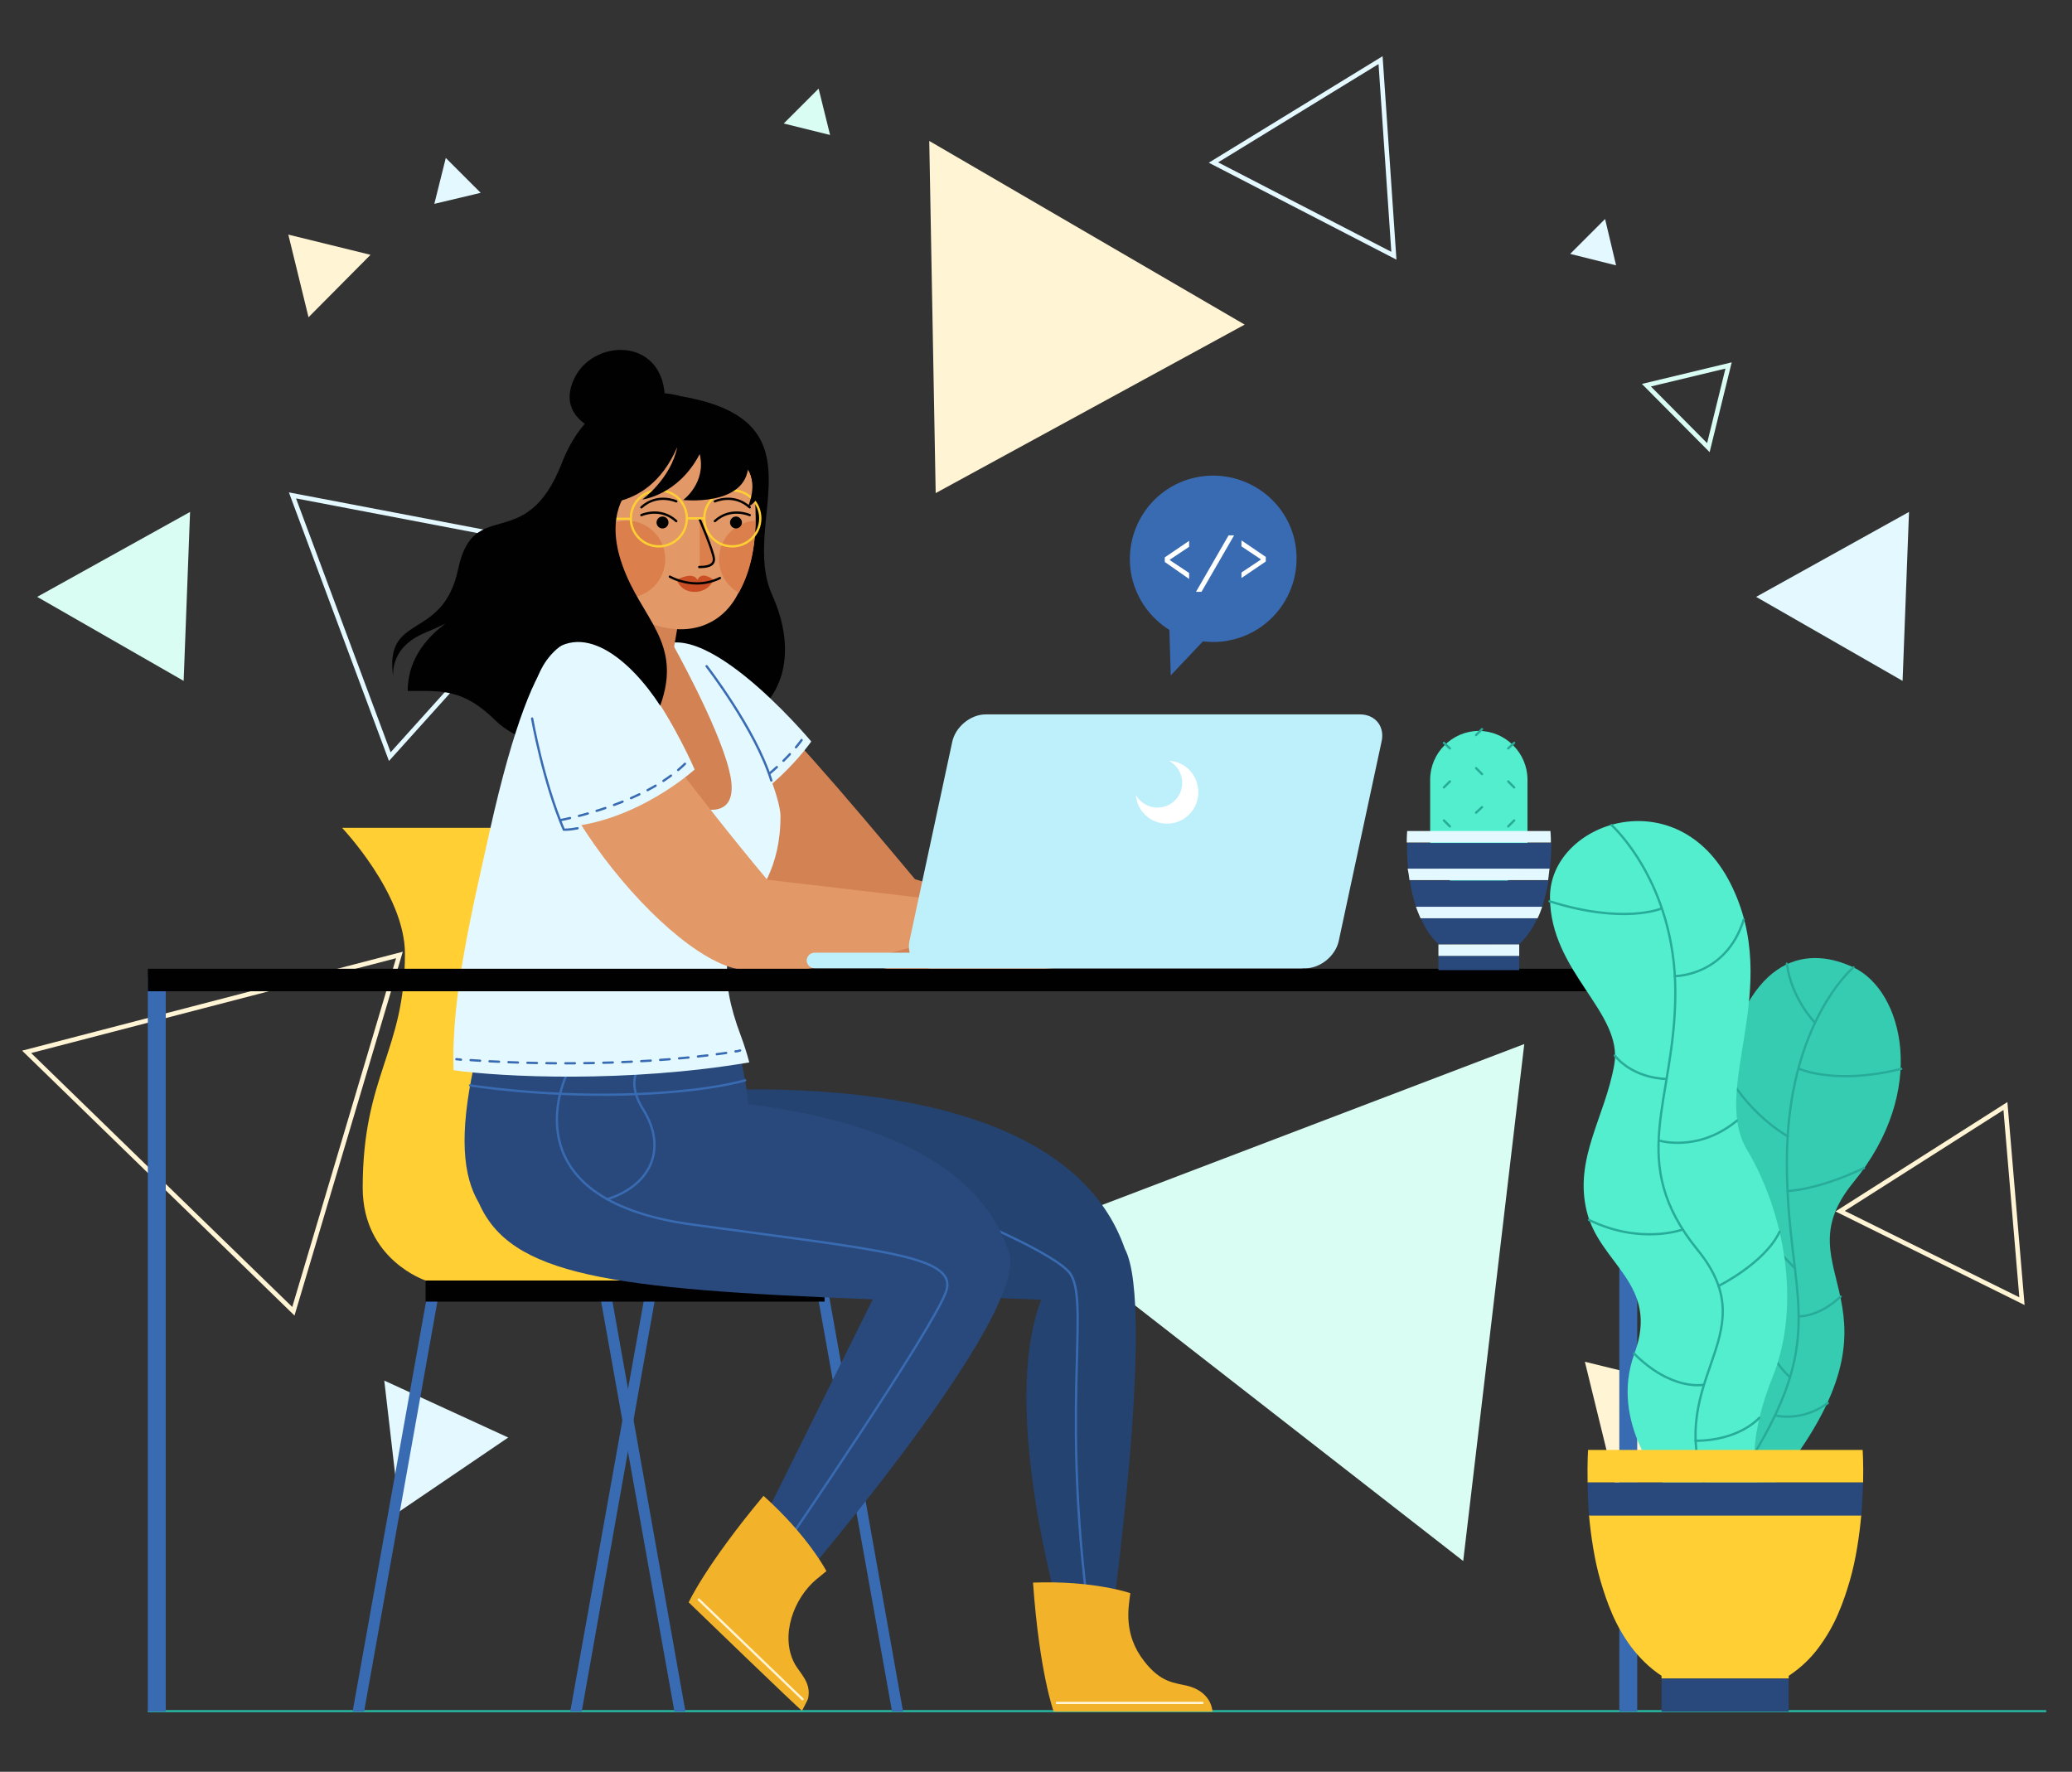 <?xml version="1.0" encoding="utf-8"?>
<!-- Generator: Adobe Illustrator 27.2.0, SVG Export Plug-In . SVG Version: 6.00 Build 0)  -->
<svg version="1.1" id="Capa_1" xmlns="http://www.w3.org/2000/svg" xmlns:xlink="http://www.w3.org/1999/xlink" x="0px" y="0px"
	 viewBox="0 0 451.3 385.9" style="enable-background:new 0 0 451.3 385.9;" xml:space="preserve">
<rect x="0" y="0" width="451.3" height="385.9" fill="#333333" stroke="none"/>
<style type="text/css">
	.st0{fill:none;stroke:#27AC99;stroke-width:0.5;stroke-linecap:round;stroke-miterlimit:10;}
	.st1{fill:#E3F8FF;}
	.st2{fill:#FFF4D4;}
	.st3{fill:none;stroke:#FFF4D4;stroke-linecap:round;stroke-miterlimit:10;}
	.st4{fill:#D9FCF3;}
	.st5{fill:none;stroke:#E3F8FF;stroke-linecap:round;stroke-miterlimit:10;}
	.st6{fill:none;stroke:#D9FCF3;stroke-linecap:round;stroke-miterlimit:10;}
	.st7{fill:#010101;}
	.st8{fill:#D38254;}
	.st9{fill:#FFCF34;}
	.st10{fill:#396BB2;}
	.st11{fill:#244370;}
	.st12{fill:none;stroke:#396BB2;stroke-width:0.5;stroke-linecap:round;stroke-miterlimit:10;}
	.st13{fill:#F2B22A;}
	.st14{fill:#29497C;}
	.st15{fill:#E29867;}
	.st16{fill:#DB804D;}
	.st17{fill:#CA4F24;}
	.st18{fill:none;stroke:#010101;stroke-width:0.5;stroke-linecap:round;stroke-linejoin:round;stroke-miterlimit:10;}
	.st19{fill:none;stroke:#FFCF34;stroke-width:0.5;stroke-linecap:round;stroke-miterlimit:10;}
	.st20{fill:none;stroke:#396BB2;stroke-width:0.5;stroke-linecap:round;stroke-miterlimit:10;stroke-dasharray:2;}
	.st21{fill:none;stroke:#396BB2;stroke-width:0.5;stroke-linecap:round;stroke-miterlimit:10;stroke-dasharray:2.066,2.066;}
	.st22{fill:none;stroke:#FFF4D4;stroke-width:0.5;stroke-linecap:round;stroke-miterlimit:10;}
	.st23{fill:#BEF0FC;}
	.st24{fill:#FFFFFF;}
	.st25{fill:#53EECE;}
	.st26{fill:none;stroke:#27AC99;stroke-width:0.5;stroke-linecap:round;stroke-linejoin:round;stroke-miterlimit:10;}
	.st27{fill:#36CCB1;}
</style>
<g id="OBJECTS">
	<g>
		<line class="st0" x1="32.4" y1="372.7" x2="445.5" y2="372.7"/>
		<g>
			<polygon class="st1" points="110.7,313.1 83.7,300.7 87,329.2 			"/>
			<polygon class="st2" points="374.6,303.8 352.4,326 345.2,296.6 			"/>
			<polygon class="st3" points="400.8,263.8 440.4,283.4 436.8,240.9 			"/>
			<polygon class="st4" points="226,267.8 318.7,340 332,227.4 			"/>
			<polygon class="st5" points="125.5,119.7 63.7,107.9 84.9,164.8 			"/>
			<polygon class="st2" points="271.1,70.7 202.4,30.7 203.8,107.4 			"/>
			<polygon class="st3" points="87,208 5.8,229.1 63.9,285.6 			"/>
			<polygon class="st5" points="264.3,35.4 303.6,55.7 300.7,13.1 			"/>
			<polygon class="st6" points="358.6,83.9 372.1,97.5 376.5,79.6 			"/>
			<polygon class="st4" points="41.4,111.5 8.1,130 40,148.3 			"/>
			<polygon class="st1" points="415.8,111.5 382.5,130 414.4,148.3 			"/>
			<polygon class="st1" points="349.6,47.7 342,55.3 352,57.8 			"/>
			<polygon class="st4" points="178.3,19.3 170.7,26.9 180.8,29.4 			"/>
			<polygon class="st2" points="80.7,55.5 67.2,69.1 62.8,51.1 			"/>
			<polygon class="st1" points="97.1,34.4 104.7,42 94.6,44.4 			"/>
		</g>
		<g>
			<g>
				<g>
					<path class="st7" d="M148.3,86.3c0,0-18-5.8-25.9,14.5s-19.2,7-22.6,23.1s-16.4,9.2-14.1,23.9c0,0-1.3-6.5,6.7-9.9
						c7.9-3.3,9.7-5,9.7-5s-13.3,5.3-13.3,17.6c7.4,0,12-0.6,19.2,6.5c7.1,7.1,34,13.8,46.4,3s12.8-7.3,12.8-7.3s7.8-7.8,1-23.1
						C161,113.8,180,91.7,148.3,86.3z"/>
					<path class="st8" d="M239,209.8c0,0-27.6,3.8-45.3,1.3c-17.6-2.5-63.6-49.7-53.7-66.6c7.9-13.5,27,8.4,59.3,47l37.8,11.4
						c0,0,6.3-7.3,13-3.6c6.7,3.6,13,5.3,10.7,7.6c-2.4,2.4-10.7,0.7-10.7,0.7S246.3,209.8,239,209.8z"/>
					<path class="st1" d="M151.7,180.2c0,0-19.6-22.6-10.7-36.7c8.9-14.1,35.7,18,35.7,18S167.1,175.5,151.7,180.2z"/>
					<g>
						<path class="st9" d="M137.6,258.7c0-24.5,9.2-29.7,9.2-51s-13.7-27.4-13.7-27.4H74.5c0,0,13.7,14.4,13.7,27.4
							c0,21.3-9.2,26.5-9.2,51c0,15.7,13.7,20.2,13.7,20.2h58.6C151.3,278.9,137.6,274.4,137.6,258.7z"/>
						<polygon class="st10" points="142.8,282.2 140.5,281.8 124.2,372.8 126.7,372.8 						"/>
						<polygon class="st10" points="95.5,282.2 93.1,281.8 76.8,372.8 79.3,372.8 						"/>
						<polygon class="st10" points="130.7,282.2 133.1,281.8 149.3,372.8 146.9,372.8 						"/>
						<polygon class="st10" points="178.1,282.2 180.5,281.8 196.7,372.8 194.3,372.8 						"/>
						<rect x="92.7" y="278.9" class="st7" width="86.9" height="4.6"/>
					</g>
					<g>
						<path class="st11" d="M141.1,238.5c0,0,88.4-11.1,103.9,33.5c6.9,12.8-3.3,84.2-3.3,84.2l-10.2-2.2c0,0-14.1-46.8-4.7-70.9
							C149.5,280.1,147.3,273.5,141.1,238.5"/>
						<path class="st12" d="M206.5,263.4c0,0,21,8.3,26.1,13.4s-1.3,26.3,4,70.7"/>
						<path class="st13" d="M229.5,372.8c0,0-3.1-8.4-4.5-28.1c13.2-0.5,21.2,2.3,21.2,2.3c-0.4,3.1-1.6,8.9,3,14.8
							c3.7,4.8,6.7,4.7,9.5,5.4c2.8,0.7,5.1,2.6,5.4,5.6L229.5,372.8L229.5,372.8z"/>
						<path class="st14" d="M219.5,272c-7-20-31.5-28.4-56.5-31.5c-0.3-3-0.8-6.1-1.5-9.1c-26.7,4.5-47.7,2.4-58.3,0.9
							c-3.2,14.9-2.4,23.8,1.1,29.7c6.9,15.8,28.3,18.8,85.8,21l-29,58.4l8.4,8.6C169.6,350,226.4,284.8,219.5,272z"/>
						<path class="st12" d="M123.5,233.9c0,0-13.7,27.2,27.2,32.8c40.8,5.6,57.9,6.8,55.4,14.5s-35,55.2-35,55.2"/>
						<path class="st12" d="M138.5,233.9c0,0-1.4,3,1.5,7.6c5.8,9.2,1.1,17-7.8,19.7"/>
						<path class="st13" d="M150,349c0,0,3.7-8.1,16.3-23.2c9.8,8.8,13.7,16.4,13.7,16.4l-2.2,1.8c-4.9,4.1-7.9,12.2-4.8,18.2
							c1.2,2.3,3.8,4.2,3,7.8c-0.1,0.3-1.3,2.6-1.3,2.6C174.6,372.8,150,349,150,349z"/>
						<path class="st12" d="M102.4,236.4c0,0,14.8,2.4,33,2s26.9-3.1,26.9-3.1"/>
					</g>
					<path class="st1" d="M163.2,231.4c-0.5-1.9-1.1-3.8-1.8-5.7c-10.3-27.1,8.6-24.9,8.6-48c0-7-18-51.9-44.6-36.7
						c0,0-7.9-8.8-18.8,40.3c-3.7,16.7-8.4,35.9-7.8,51.8C109.4,234.6,136.5,235.9,163.2,231.4z"/>
					<path class="st8" d="M145,171.7c2.2,2.2,5,3.9,8.1,4.5c3.6,0.7,7.8-0.2,5.7-8.5c-2.5-10-12.4-27.6-12.4-27.6l-15.7,1.9
						C130.6,141.9,134.7,161.4,145,171.7z"/>
					<path class="st8" d="M122.6,147.6l8.1-33.7l18,16.1l-3.5,20.3C145.2,150.2,136.2,157.4,122.6,147.6z"/>
					<path class="st15" d="M146.3,90.1c0,0-18.2-2.4-18.2,22.8c0,8.1,0.9,14.5,4.4,17.4c11.8,9.8,22.8,8.2,27.7,0
						c2.3-3.9,4.4-9.4,4.4-17.4C164.6,87.6,146.3,90.1,146.3,90.1z"/>
					<g>
						<ellipse class="st16" cx="136.5" cy="121.8" rx="8.4" ry="8.4"/>
						<g>
							<path class="st16" d="M156.6,121.8c0,3.2,1.8,5.9,4.3,7.3c2.1-3.7,3.6-8.7,3.6-15.7C160.1,113.7,156.6,117.3,156.6,121.8z"/>
						</g>
						<path class="st17" d="M147.4,126.3c0,0,3.5-2,4.5,0c1-2.1,3.5,0,3.5,0s-0.8,2.3-3.6,2.6C148.3,129.2,147.4,126.3,147.4,126.3z
							"/>
						<circle class="st7" cx="144.3" cy="113.8" r="1.3"/>
						<path class="st18" d="M139.7,112.2c0,0,4.1-1.9,7.6,1.3"/>
						<path class="st7" d="M159,113.8c0,0.7,0.6,1.3,1.3,1.3s1.3-0.6,1.3-1.3s-0.6-1.3-1.3-1.3S159,113.1,159,113.8z"/>
						<path class="st18" d="M163.3,112.2c0,0-4.1-1.9-7.6,1.3"/>
						<path class="st18" d="M155.7,109.2c0,0,4.1-1.9,7.6,1.3"/>
						<path class="st18" d="M147.3,109.2c0,0-4.1-1.9-7.6,1.3"/>
						<path class="st18" d="M145.9,125.6c0,0,5.3,3.1,10.9,0.3"/>
						<circle class="st19" cx="143.5" cy="112.9" r="6.1"/>
						<circle class="st19" cx="159.5" cy="112.9" r="6.1"/>
						<path class="st16" d="M155.2,120.2c-1.6-4.1-2.8-7.3-2.8-7.3v10.7C152.3,123.5,156.8,124.2,155.2,120.2z"/>
						<path class="st18" d="M152.3,112.9c0,0,3.2,7.4,3.2,8.9s-1.7,1.7-3.2,1.7"/>
						<line class="st19" x1="149.6" y1="112.9" x2="153.4" y2="112.9"/>
						<line class="st19" x1="134.3" y1="113" x2="137.3" y2="113"/>
					</g>
					<path class="st15" d="M208.9,203.1c0,0-29.9,10.6-47.5,8.1s-52.9-48-42.9-64.9c7.9-13.5,16.3,6.7,48.6,45.3l40,4.7
						c0,0,6.3-7.3,13-3.6c6.7,3.6,13,5.3,10.7,7.6c-2.4,2.4-10.7,0.7-10.7,0.7S216.2,203.1,208.9,203.1z"/>
					<path class="st1" d="M122.6,180.2c0,0-13.8-26.4-2-38.2c13.8-13.8,30.7,25.6,30.7,25.6S138.6,179.2,122.6,180.2z"/>
					<path class="st7" d="M131.2,94.2c0,0-10.2-2.8-6.2-11.6c4-8.8,19-9.3,19.8,3.5C135.9,87.5,131.2,94.2,131.2,94.2z"/>
					<path class="st7" d="M126.6,109.3c0,0,14.1,3.8,20.9-11.9c-1.4,6.9-7.6,11.4-7.6,11.4s7.8-0.9,12.5-9.9c1.5,6.3-3.6,10-3.6,10
						s12.8,1.4,14.1-6.6c2.2,3.4,0,8.1,0,8.1s4.7-1.9,2.8-10.1c-1.9-8.2-12.1-13.9-25.8-12.2S126.6,109.3,126.6,109.3z"/>
					<path class="st7" d="M137.2,106.4c0,0-5.8,5.2-1.6,16.8c4.1,11.6,13.2,16.7,8.2,30.5c-6.5-10-17.3-19.3-25.4-10.1
						C109.7,153.5,120.2,102.8,137.2,106.4z"/>
					<path class="st20" d="M122.2,178.6c0,0,19.4-3.5,28.2-13.5"/>
					<path class="st20" d="M167.7,168.4c0,0,5.1-4.2,7.7-8.4"/>
					<path class="st12" d="M115.9,156.5c0,0,2.4,13.7,6.9,24.2c0,0,1,0.1,3-0.3"/>
					<path class="st12" d="M153.9,145.1c0,0,10.7,13.8,14.1,24.9"/>
					<g>
						<g>
							<path class="st12" d="M99.4,230.7c0,0,0.3,0,1,0.1"/>
							<path class="st21" d="M102.5,230.9c8.4,0.6,32.8,1.8,56.7-1.7"/>
							<path class="st12" d="M160.2,229c0.3,0,0.7-0.1,1-0.2"/>
						</g>
					</g>
					<line class="st22" x1="152.2" y1="348.4" x2="174.8" y2="370.1"/>
					<line class="st22" x1="230.2" y1="370.9" x2="261.9" y2="370.9"/>
				</g>
				<g>
					<g>
						<g>
							<rect x="32.2" y="212.6" class="st10" width="3.9" height="160.2"/>
							<rect x="352.7" y="212.6" class="st10" width="3.9" height="160.2"/>
						</g>
						<rect x="32.2" y="211" class="st7" width="324.4" height="4.9"/>
					</g>
				</g>
				<g>
					<path class="st23" d="M283.4,207.5h-106c-0.9,0-1.7,0.8-1.7,1.7l0,0c0,0.9,0.8,1.7,1.7,1.7h106c0.9,0,1.7-0.8,1.7-1.7l0,0
						C285.1,208.3,284.3,207.5,283.4,207.5z"/>
					<path class="st23" d="M296.2,155.6h-81.5c-3.3,0-6.6,2.7-7.3,6l-9.3,43.3c-0.7,3.3,1.4,6,4.7,6h81.5c3.3,0,6.6-2.7,7.3-6
						l9.3-43.3C301.7,158.3,299.6,155.6,296.2,155.6z"/>
					<g>
						<path class="st24" d="M254.6,165.7c1.7,0.9,2.9,2.7,2.9,4.8c0,3-2.4,5.4-5.4,5.4c-2,0-3.7-1.1-4.7-2.7
							c0.3,3.5,3.2,6.2,6.8,6.2c3.8,0,6.8-3.1,6.8-6.8C261,168.8,258.2,165.9,254.6,165.7z"/>
					</g>
				</g>
				<g>
					<path class="st25" d="M322.1,193.9L322.1,193.9c-5.8,0-10.6-4.8-10.6-10.6v-13.5c0-5.8,4.8-10.6,10.6-10.6l0,0
						c5.8,0,10.6,4.8,10.6,10.6v13.4C332.8,189.1,328,193.9,322.1,193.9z"/>
					<g>
						<line class="st26" x1="322.8" y1="158.8" x2="321.5" y2="160.1"/>
						<line class="st26" x1="322.8" y1="175.8" x2="321.5" y2="177"/>
						<line class="st26" x1="321.5" y1="167.3" x2="322.8" y2="168.6"/>
					</g>
					<g>
						<line class="st26" x1="328.5" y1="180" x2="329.8" y2="178.7"/>
						<line class="st26" x1="328.5" y1="163" x2="329.8" y2="161.8"/>
						<line class="st26" x1="329.8" y1="171.5" x2="328.5" y2="170.2"/>
					</g>
					<g>
						<line class="st26" x1="314.5" y1="161.8" x2="315.8" y2="163"/>
						<line class="st26" x1="314.5" y1="178.7" x2="315.8" y2="180"/>
						<line class="st26" x1="315.8" y1="170.2" x2="314.5" y2="171.5"/>
					</g>
					<g>
						<path class="st14" d="M306.7,189.3h30.9c0.2-2.3,0.3-4.3,0.3-5.7h-31.4C306.4,185,306.5,187,306.7,189.3z"/>
						<path class="st14" d="M308.4,197.5h27.5c0.6-1.9,1.1-3.9,1.4-5.7h-30.2C307.3,193.6,307.8,195.6,308.4,197.5z"/>
						<path class="st14" d="M313.3,205.6L313.3,205.6l17.6,0.1v-0.1c1.7-1.5,3-3.5,4-5.7h-25.5C310.4,202.1,311.6,204.1,313.3,205.6
							z"/>
						<rect x="313.3" y="208.2" class="st14" width="17.6" height="3.1"/>
						<path class="st1" d="M306.5,181c0,0-0.1,1-0.1,2.5h31.4c0-1.5-0.1-2.5-0.1-2.5H306.5z"/>
						<path class="st1" d="M307,191.7h30.2c0.1-0.9,0.2-1.7,0.3-2.5h-30.9C306.8,190.1,306.9,190.9,307,191.7z"/>
						<path class="st1" d="M309.4,200h25.5c0.4-0.8,0.7-1.6,1-2.5h-27.5C308.7,198.3,309,199.1,309.4,200z"/>
						<rect x="313.3" y="205.7" class="st1" width="17.6" height="2.5"/>
					</g>
				</g>
				<g>
					<path class="st10" d="M260.4,104c-9.8,2.1-16,11.8-13.9,21.6c1.1,5,4.2,9.1,8.2,11.6l0.3,9.9l7-7.4c2,0.2,4,0.2,6.1-0.3
						c9.8-2.1,16-11.8,13.9-21.6C279.9,108.1,270.2,101.9,260.4,104z"/>
					<g>
						<path class="st24" d="M253.7,122.4v-1l5.3-3.6v1.3l-4.2,2.8v0.1l4.2,2.8v1.3L253.7,122.4z"/>
						<path class="st24" d="M267.6,116.6h1.2l-7.1,12.3h-1.2L267.6,116.6z"/>
						<path class="st24" d="M270.4,124.7l4.2-2.8v-0.1l-4.2-2.8v-1.3l5.3,3.6v1l-5.3,3.6V124.7z"/>
					</g>
				</g>
			</g>
			<g>
				<g>
					<path class="st27" d="M403.7,210.7c-10.8-5.1-24.1-2.1-29,26.4s7.7,32.9,2.1,49.5s-3.9,36.3-3.9,36.3h13.9
						c31.7-39.4,0.4-45.3,16.9-65.4C420.1,237.5,414.5,215.8,403.7,210.7z"/>
					<path class="st0" d="M403.7,210.7c0,0-14.5,12.1-14.5,42.3s9.9,37.2-9.2,67"/>
					<path class="st0" d="M395.3,222.7c0,0-5.1-5.1-6.1-12.8"/>
					<path class="st0" d="M391.9,232.8c0,0,7.9,3.6,22.2,0"/>
					<path class="st0" d="M389.4,247.5c0,0-9-4.9-14.2-15.5"/>
					<path class="st0" d="M389.4,259.4c0,0,6.3-0.1,16.6-5"/>
					<path class="st0" d="M391,276.3c0,0-4.2-4.4-8.7-8.9"/>
					<path class="st0" d="M391.9,286.7c0,0,4.2,0.2,9-4.3"/>
					<path class="st0" d="M389.9,300c0,0-3-2.6-5-7"/>
					<path class="st0" d="M386.7,308.3c0,0,5.7,1.5,11.4-2.7"/>
					<path class="st25" d="M362.4,323.2c0,0-12-13.2-6.4-28.4s-7.6-19.4-10.4-31c-2.8-11.5,4-20.5,6-31.9s-14-20.2-14-36.5
						s27.7-25.9,39.3-3s-4.4,44.6,3.6,58s12,33.5,5.6,49.5s-3.2,23.2-3.2,23.2L362.4,323.2L362.4,323.2z"/>
					<path class="st0" d="M351,179.7c0,0,13.9,12.4,13.9,36.4s-10.9,36.8,4.9,56.2c15.8,19.4-9.1,28.3,2.9,54.7"/>
					<path class="st0" d="M361.8,197.9c0,0-8.2,3.5-24.3-1.6"/>
					<path class="st0" d="M364.8,212.6c0,0,11.1,0.1,15-12.3"/>
					<path class="st0" d="M363,235c0,0-7,0.1-11.3-5.1"/>
					<path class="st0" d="M361.3,248.4c0,0,8.5,2.7,17-4.3"/>
					<path class="st0" d="M366.5,267.8c0,0-9.2,3.4-20.4-2.1"/>
					<path class="st0" d="M374.3,280.1c0,0,10.1-5,13.3-11.8"/>
					<path class="st0" d="M371.1,301.6c0,0-6.9,1.5-15.2-6.8"/>
					<path class="st0" d="M383.2,308.8c0,0-4.3,5-13.9,5"/>
				</g>
				<g>
					<path class="st9" d="M405.7,315.8h-59.8c0,0-0.2,2.8-0.1,7.1h60C405.9,318.6,405.7,315.8,405.7,315.8z"/>
					<path class="st9" d="M347,337.1c0.4,2.4,0.9,4.8,1.6,7.2c0.7,2.4,1.5,4.8,2.5,7.1c1.1,2.6,2.5,5,4.1,7.2
						c1.9,2.5,4.1,4.7,6.7,6.4v0.6h27.7V365c2.6-1.7,4.9-3.9,6.7-6.4c1.6-2.2,3-4.6,4.1-7.2c1-2.3,1.8-4.7,2.5-7.1s1.2-4.8,1.6-7.2
						c0.4-2.4,0.7-4.8,0.9-7.1h-59.3C346.3,332.3,346.6,334.7,347,337.1z"/>
					<path class="st14" d="M346.1,330.1h59.3c0.2-2.6,0.3-5.1,0.4-7.2h-60C345.8,325,345.9,327.4,346.1,330.1z"/>
					<rect x="361.9" y="365.6" class="st14" width="27.7" height="7.2"/>
				</g>
			</g>
		</g>
	</g>
</g>
</svg>
